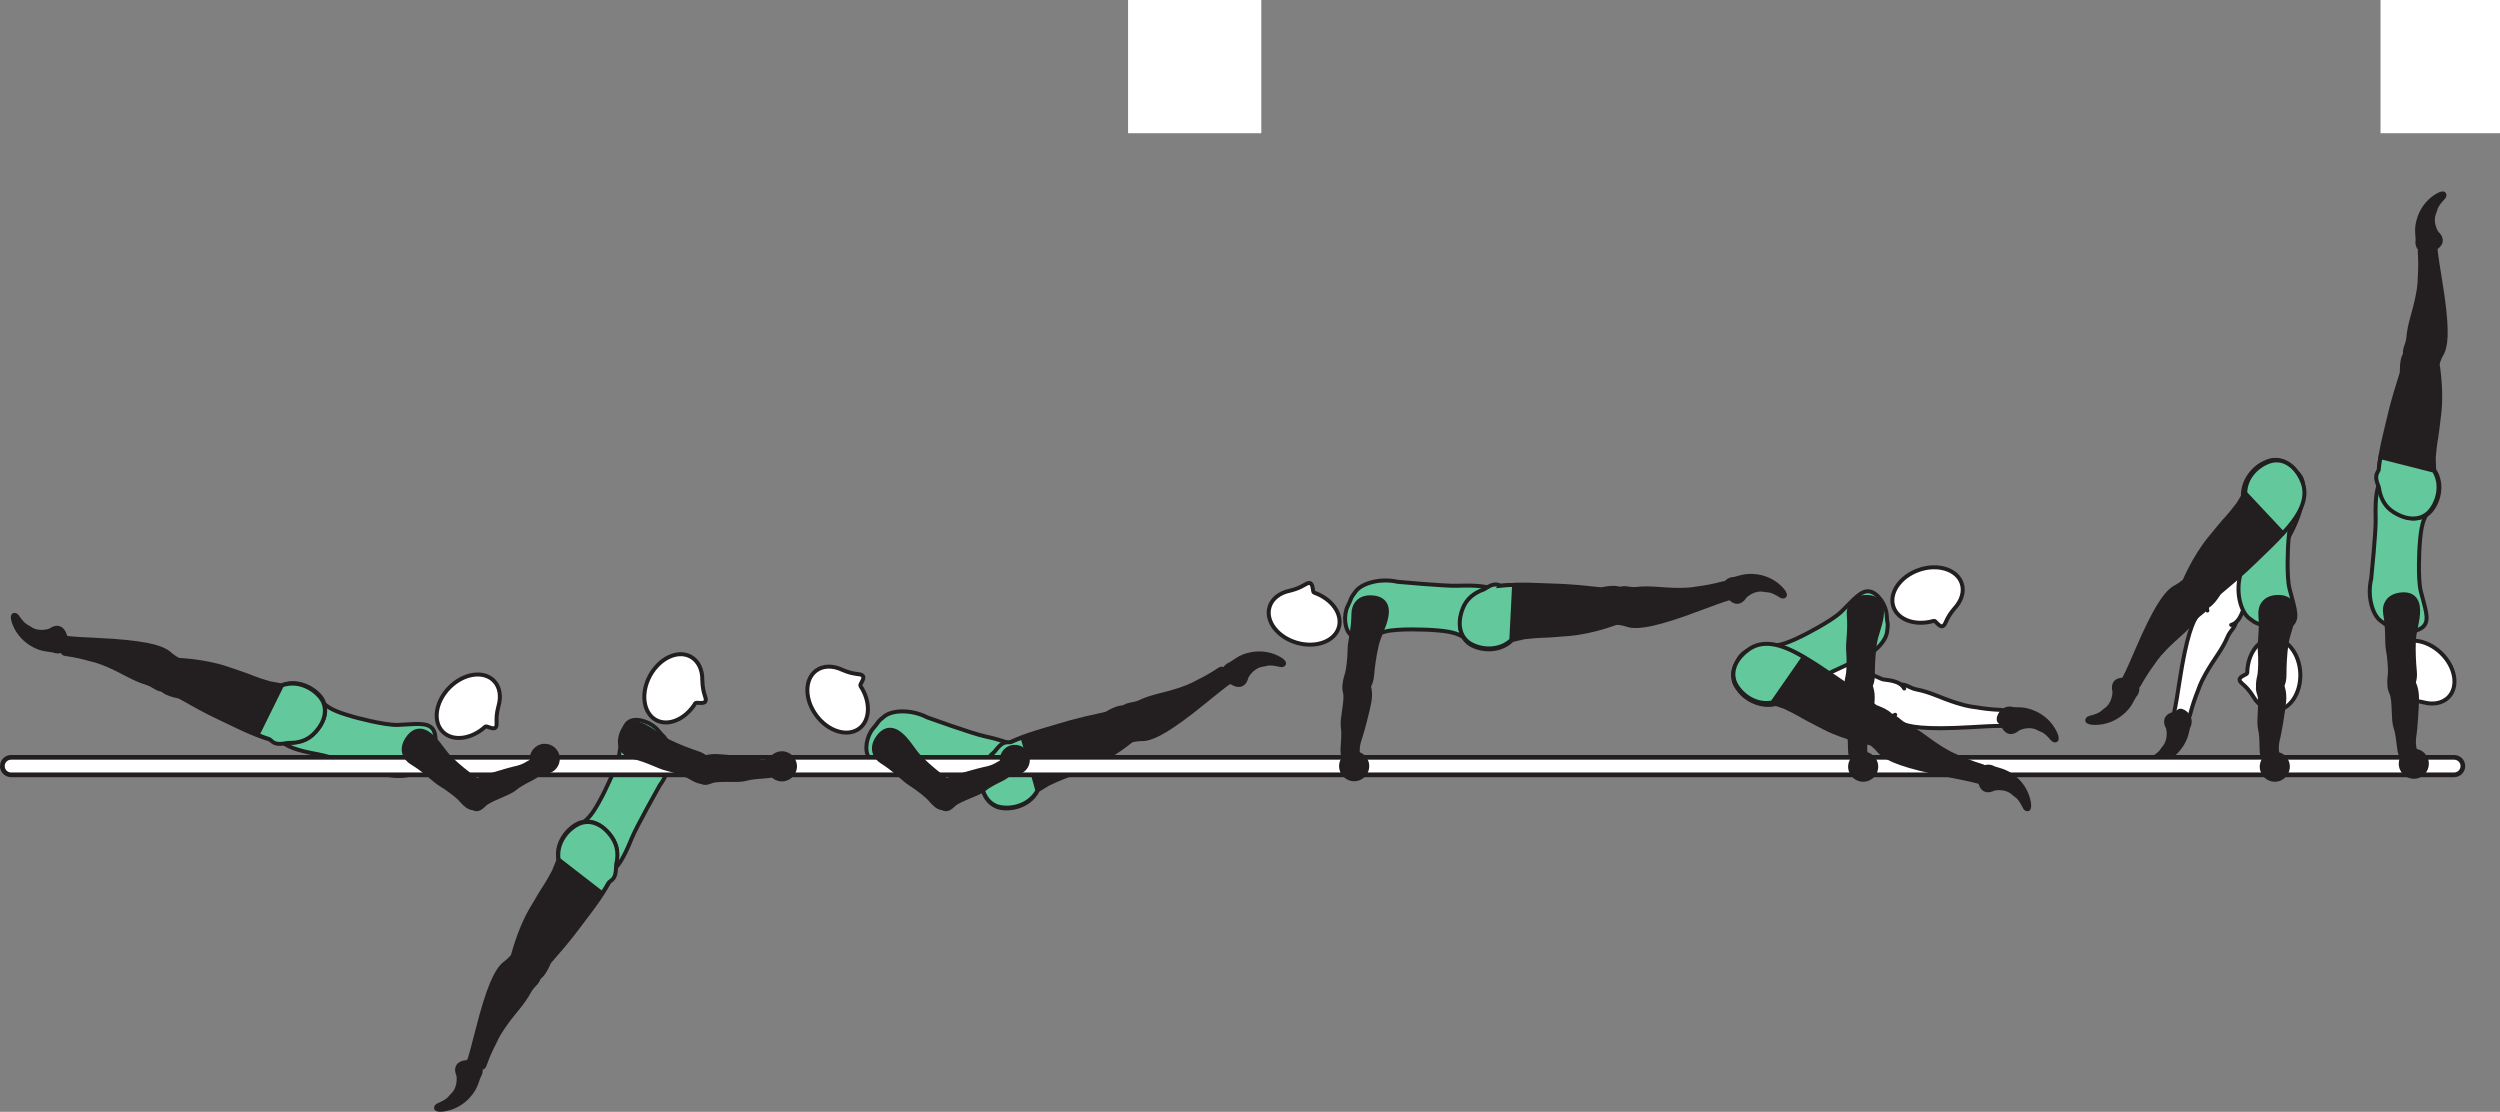 <?xml version="1.0" encoding="UTF-8" standalone="no"?>
<!-- Created with Inkscape (http://www.inkscape.org/) -->

<svg
   version="1.1"
   id="svg1"
   width="354.192"
   height="157.514"
   viewBox="0 0 354.192 157.514"
   sodipodi:docname="cell.svg"
   xmlns:inkscape="http://www.inkscape.org/namespaces/inkscape"
   xmlns:sodipodi="http://sodipodi.sourceforge.net/DTD/sodipodi-0.dtd"
   xmlns="http://www.w3.org/2000/svg"
   xmlns:svg="http://www.w3.org/2000/svg">
  <rect x="0" y="0" width="354.192" height="157.514" fill="#808080" stroke="none"/>
  <sodipodi:namedview
     id="namedview1"
     pagecolor="#ffffff"
     bordercolor="#000000"
     borderopacity="0.25"
     inkscape:showpageshadow="2"
     inkscape:pageopacity="0.0"
     inkscape:pagecheckerboard="0"
     inkscape:deskcolor="#d1d1d1">
    <inkscape:page
       x="0"
       y="0"
       inkscape:label="1"
       id="page1"
       width="354.192"
       height="157.514"
       margin="0"
       bleed="0" />
  </sodipodi:namedview>
  <defs
     id="defs1" />
  <path
     style="fill:#ffffff;fill-opacity:1;fill-rule:nonzero;stroke:none"
     d="m 159.823,18.874 h 18.875 V 0 h -18.875 z"
     id="path86" />
  <path
     style="fill:#ffffff;fill-opacity:1;fill-rule:nonzero;stroke:none"
     d="m 337.265,18.874 h 16.927 V 0 h -16.927 z"
     id="path88" />
  <path
     style="fill:#ffffff;fill-opacity:1;fill-rule:nonzero;stroke:none"
     d="m 315.588,86.084 c -1.948,-1.147 -2.486,-1.11 -3.027,-0.319 -0.364,0.532 -0.875,0.896 -1.109,1.199 -0.782,1.036 -1.672,3.104 -2.672,9.609 -0.214,1.473 -0.558,3.547 -0.76,4.374 -0.312,1.318 2.093,0.964 2.224,0.443 0.421,-1.666 0.854,-2.765 1.082,-3.344 0.163,-0.401 0.344,-1.134 1.167,-2.588 1.24,-2.204 2.313,-3.333 3.131,-5.286 0.38,-0.907 1.24,-1.339 1.156,-2.422 -0.063,-1.084 -1.192,-1.666 -1.192,-1.666"
     id="path89" />
  <path
     style="fill:none;stroke:#231f20;stroke-width:0.566;stroke-linecap:butt;stroke-linejoin:miter;stroke-miterlimit:4;stroke-dasharray:none;stroke-opacity:1"
     d="m 315.588,86.084 c -1.948,-1.147 -2.486,-1.11 -3.027,-0.319 -0.364,0.532 -0.875,0.896 -1.109,1.199 -0.782,1.036 -1.672,3.104 -2.672,9.609 -0.214,1.473 -0.558,3.547 -0.76,4.374 -0.312,1.318 2.093,0.964 2.224,0.443 0.421,-1.666 0.854,-2.765 1.082,-3.344 0.163,-0.401 0.344,-1.134 1.167,-2.588 1.24,-2.204 2.313,-3.333 3.131,-5.286 0.38,-0.907 1.24,-1.339 1.156,-2.422 -0.063,-1.084 -1.192,-1.666 -1.192,-1.666 z"
     id="path90" />
  <path
     style="fill:#231f20;fill-opacity:1;fill-rule:nonzero;stroke:none"
     d="m 307.031,103.125 c -0.652,-1.183 -0.006,-1.943 1.014,-2.11 0.303,-0.052 0.516,-0.417 0.813,-0.437 0.703,-0.057 1.995,1.115 1.287,2.443 -0.047,0.093 -0.199,0.896 -0.407,1.478 -0.406,1.146 -1.765,3.24 -4.411,3.771 -1.25,0.251 -1.167,-0.531 -0.692,-0.787 1.505,-0.812 1.484,-1.176 1.797,-1.541 1.082,-1.203 0.599,-2.817 0.599,-2.817"
     id="path91" />
  <path
     style="fill:none;stroke:#231f20;stroke-width:0.333;stroke-linecap:butt;stroke-linejoin:miter;stroke-miterlimit:4;stroke-dasharray:none;stroke-opacity:1"
     d="m 307.031,103.125 c -0.652,-1.183 -0.006,-1.943 1.014,-2.11 0.303,-0.052 0.516,-0.417 0.813,-0.437 0.703,-0.057 1.995,1.115 1.287,2.443 -0.047,0.093 -0.199,0.896 -0.407,1.478 -0.406,1.146 -1.765,3.24 -4.411,3.771 -1.25,0.251 -1.167,-0.531 -0.692,-0.787 1.505,-0.812 1.484,-1.176 1.797,-1.541 1.082,-1.203 0.599,-2.817 0.599,-2.817 z"
     id="path92" />
  <path
     style="fill:#231f20;fill-opacity:1;fill-rule:nonzero;stroke:none"
     d="m 176.703,95.964 c -0.308,1.317 -1.292,1.448 -2.167,0.885 -0.261,-0.167 -0.657,-0.037 -0.896,-0.219 -0.562,-0.432 -0.734,-2.166 0.681,-2.672 0.1,-0.041 0.751,-0.536 1.298,-0.833 1.062,-0.579 3.474,-1.219 5.797,0.156 1.099,0.656 0.511,1.183 -0.021,1.052 -1.656,-0.407 -1.88,-0.12 -2.359,-0.063 -1.609,0.167 -2.333,1.694 -2.333,1.694"
     id="path93" />
  <path
     style="fill:none;stroke:#231f20;stroke-width:0.333;stroke-linecap:butt;stroke-linejoin:miter;stroke-miterlimit:4;stroke-dasharray:none;stroke-opacity:1"
     d="m 176.703,95.964 c -0.308,1.317 -1.292,1.448 -2.167,0.885 -0.261,-0.167 -0.657,-0.037 -0.896,-0.219 -0.562,-0.432 -0.734,-2.166 0.681,-2.672 0.1,-0.041 0.751,-0.536 1.298,-0.833 1.062,-0.579 3.474,-1.219 5.797,0.156 1.099,0.656 0.511,1.183 -0.021,1.052 -1.656,-0.407 -1.88,-0.12 -2.359,-0.063 -1.609,0.167 -2.333,1.694 -2.333,1.694 z"
     id="path94" />
  <path
     style="fill:#63c99d;fill-opacity:1;fill-rule:nonzero;stroke:none"
     d="m 134.203,109.406 c 2.989,0.963 3.525,1.489 4.224,2.099 4.359,3.786 6.14,1.568 6.509,-1.287 0.443,-3.364 0.663,-4.563 -5.478,-5.916 -1.714,-0.365 -8.083,-2.661 -8.083,-2.661 -2.177,-1.136 -4.891,-1.079 -6.048,-0.178 -1.203,0.948 -0.661,0.656 -1.615,1.735 -0.91,1.031 -1.342,3.176 -0.566,4.145 0.738,0.922 2.38,0.703 4.812,0.688 1.912,-0.005 6.245,1.375 6.245,1.375"
     id="path95" />
  <path
     style="fill:none;stroke:#231f20;stroke-width:0.566;stroke-linecap:butt;stroke-linejoin:miter;stroke-miterlimit:4;stroke-dasharray:none;stroke-opacity:1"
     d="m 134.203,109.406 c 2.989,0.963 3.525,1.489 4.224,2.099 4.359,3.786 6.14,1.568 6.509,-1.287 0.443,-3.364 0.663,-4.563 -5.478,-5.916 -1.714,-0.365 -8.083,-2.661 -8.083,-2.661 -2.177,-1.136 -4.891,-1.079 -6.048,-0.178 -1.203,0.948 -0.661,0.656 -1.615,1.735 -0.91,1.031 -1.342,3.176 -0.566,4.145 0.738,0.922 2.38,0.703 4.812,0.688 1.912,-0.005 6.245,1.375 6.245,1.375 z"
     id="path96" />
  <path
     style="fill:#ffffff;fill-opacity:1;fill-rule:nonzero;stroke:none"
     d="m 121.895,97.166 c -0.125,-0.208 0.683,-1.03 0.339,-1.421 -0.35,-0.396 -1.058,-0.043 -2.875,-0.833 l -0.021,-0.011 c -1.318,-0.62 -2.708,-0.636 -3.714,0.115 -1.666,1.234 -1.65,4.077 0.027,6.343 1.692,2.276 4.405,3.099 6.077,1.864 1.59,-1.182 1.647,-3.843 0.167,-6.057"
     id="path97" />
  <path
     style="fill:none;stroke:#231f20;stroke-width:0.566;stroke-linecap:butt;stroke-linejoin:miter;stroke-miterlimit:4;stroke-dasharray:none;stroke-opacity:1"
     d="m 121.895,97.166 c -0.125,-0.208 0.683,-1.03 0.339,-1.421 -0.35,-0.396 -1.058,-0.043 -2.875,-0.833 l -0.021,-0.011 c -1.318,-0.62 -2.708,-0.636 -3.714,0.115 -1.666,1.234 -1.65,4.077 0.027,6.343 1.692,2.276 4.405,3.099 6.077,1.864 1.59,-1.182 1.647,-3.843 0.167,-6.057 z"
     id="path98" />
  <path
     style="fill:#231f20;fill-opacity:1;fill-rule:nonzero;stroke:none"
     d="m 158.671,102.562 c 0.677,2.161 1.099,2.489 2.032,2.26 0.629,-0.145 1.244,-0.077 1.629,-0.145 1.267,-0.24 3.319,-1.183 8.418,-5.349 1.15,-0.943 2.781,-2.255 3.489,-2.74 1.12,-0.766 -0.912,-2.114 -1.355,-1.812 -1.426,0.953 -2.478,1.484 -3.036,1.76 -0.39,0.182 -1.021,0.609 -2.604,1.141 -2.39,0.801 -3.948,0.921 -5.86,1.823 -0.9,0.417 -1.822,0.166 -2.489,1.021 -0.672,0.853 -0.224,2.041 -0.224,2.041"
     id="path99" />
  <path
     style="fill:none;stroke:#231f20;stroke-width:0.566;stroke-linecap:butt;stroke-linejoin:miter;stroke-miterlimit:4;stroke-dasharray:none;stroke-opacity:1"
     d="m 158.671,102.562 c 0.677,2.161 1.099,2.489 2.032,2.26 0.629,-0.145 1.244,-0.077 1.629,-0.145 1.267,-0.24 3.319,-1.183 8.418,-5.349 1.15,-0.943 2.781,-2.255 3.489,-2.74 1.12,-0.766 -0.912,-2.114 -1.355,-1.812 -1.426,0.953 -2.478,1.484 -3.036,1.76 -0.39,0.182 -1.021,0.609 -2.604,1.141 -2.39,0.801 -3.948,0.921 -5.86,1.823 -0.9,0.417 -1.822,0.166 -2.489,1.021 -0.672,0.853 -0.224,2.041 -0.224,2.041 z"
     id="path100" />
  <path
     style="fill:#231f20;fill-opacity:1;fill-rule:nonzero;stroke:#231f20;stroke-width:0.566;stroke-linecap:round;stroke-linejoin:round;stroke-miterlimit:4;stroke-dasharray:none;stroke-opacity:1"
     d="m 159.927,100.401 c -1.261,-0.656 -2.959,0.672 -3.292,0.74 -4.901,1.061 -5.224,1.265 -8.885,2.333 -5.314,1.547 -8.708,3.416 -8.714,6.765 0,2.276 0.984,3.583 2.203,4.072 1.36,0.538 4.521,0.215 5.812,-2.374 l 1.459,-0.891 c 1.057,-0.484 1.578,-0.729 2.114,-0.927 0.948,-0.333 1.938,-0.76 3.735,-1.526 3.203,-1.364 6.131,-3.838 6.131,-3.838 0.28,-0.13 0.462,-0.344 0.582,-0.589"
     id="path101" />
  <path
     style="fill:#63c99d;fill-opacity:1;fill-rule:nonzero;stroke:#231f20;stroke-width:0.566;stroke-linecap:butt;stroke-linejoin:miter;stroke-miterlimit:4;stroke-dasharray:none;stroke-opacity:1"
     d="m 144.87,104.478 c -0.584,0.204 -1.12,0.423 -1.631,0.652 -0.131,0.02 -0.255,0.036 -0.369,0.031 -0.866,-0.036 -1.282,0.489 -2.032,1.412 -1.104,0.921 -1.75,2.036 -1.802,3.426 -0.084,2.271 0.843,3.62 2.052,4.156 1.334,0.584 4.506,0.38 5.891,-2.15 z"
     id="path102" />
  <path
     style="fill:#231f20;fill-opacity:1;fill-rule:nonzero;stroke:none"
     d="m 64.828,152.369 c -0.536,-1.239 0.172,-1.932 1.209,-2 0.307,-0.02 0.546,-0.359 0.853,-0.359 0.704,0.011 1.876,1.301 1.047,2.557 -0.057,0.083 -0.285,0.875 -0.547,1.438 -0.514,1.098 -2.068,3.052 -4.749,3.328 -1.271,0.13 -1.115,-0.64 -0.615,-0.855 1.578,-0.661 1.583,-1.025 1.938,-1.353 1.193,-1.099 0.864,-2.756 0.864,-2.756"
     id="path103" />
  <path
     style="fill:none;stroke:#231f20;stroke-width:0.333;stroke-linecap:butt;stroke-linejoin:miter;stroke-miterlimit:4;stroke-dasharray:none;stroke-opacity:1"
     d="m 64.828,152.369 c -0.536,-1.239 0.172,-1.932 1.209,-2 0.307,-0.02 0.546,-0.359 0.853,-0.359 0.704,0.011 1.876,1.301 1.047,2.557 -0.057,0.083 -0.285,0.875 -0.547,1.438 -0.514,1.098 -2.068,3.052 -4.749,3.328 -1.271,0.13 -1.115,-0.64 -0.615,-0.855 1.578,-0.661 1.583,-1.025 1.938,-1.353 1.193,-1.099 0.864,-2.756 0.864,-2.756 z"
     id="path104" />
  <path
     style="fill:#63c99d;fill-opacity:1;fill-rule:nonzero;stroke:none"
     d="m 85.337,112.759 c -1.442,2.787 -2.057,3.224 -2.77,3.814 -4.464,3.672 -2.573,5.796 0.182,6.634 3.24,1 4.386,1.418 6.745,-4.421 0.652,-1.625 3.974,-7.521 3.974,-7.521 1.479,-1.958 1.88,-4.646 1.187,-5.927 -0.733,-1.349 -0.541,-0.765 -1.447,-1.885 -0.865,-1.079 -2.906,-1.85 -3.99,-1.255 -1.036,0.577 -1.093,2.239 -1.479,4.629 -0.312,1.891 -2.402,5.932 -2.402,5.932"
     id="path105" />
  <path
     style="fill:none;stroke:#231f20;stroke-width:0.566;stroke-linecap:butt;stroke-linejoin:miter;stroke-miterlimit:4;stroke-dasharray:none;stroke-opacity:1"
     d="m 85.337,112.759 c -1.442,2.787 -2.057,3.224 -2.77,3.814 -4.464,3.672 -2.573,5.796 0.182,6.634 3.24,1 4.386,1.418 6.745,-4.421 0.652,-1.625 3.974,-7.521 3.974,-7.521 1.479,-1.958 1.88,-4.646 1.187,-5.927 -0.733,-1.349 -0.541,-0.765 -1.447,-1.885 -0.865,-1.079 -2.906,-1.85 -3.99,-1.255 -1.036,0.577 -1.093,2.239 -1.479,4.629 -0.312,1.891 -2.402,5.932 -2.402,5.932 z"
     id="path106" />
  <path
     style="fill:#231f20;fill-opacity:1;fill-rule:nonzero;stroke:none"
     d="m 75.375,136.322 c -1.833,-1.333 -2.371,-1.344 -2.98,-0.604 -0.416,0.489 -0.959,0.803 -1.219,1.089 -0.88,0.948 -1.964,2.927 -3.574,9.307 -0.364,1.443 -0.89,3.473 -1.176,4.287 -0.439,1.281 1.995,1.15 2.172,0.645 0.578,-1.615 1.109,-2.672 1.395,-3.224 0.198,-0.38 0.453,-1.099 1.407,-2.463 1.448,-2.073 2.619,-3.1 3.619,-4.964 0.47,-0.869 1.364,-1.218 1.386,-2.302 0.036,-1.088 -1.031,-1.771 -1.031,-1.771"
     id="path107" />
  <path
     style="fill:none;stroke:#231f20;stroke-width:0.566;stroke-linecap:butt;stroke-linejoin:miter;stroke-miterlimit:4;stroke-dasharray:none;stroke-opacity:1"
     d="m 75.375,136.322 c -1.833,-1.333 -2.371,-1.344 -2.98,-0.604 -0.416,0.489 -0.959,0.803 -1.219,1.089 -0.88,0.948 -1.964,2.927 -3.574,9.307 -0.364,1.443 -0.89,3.473 -1.176,4.287 -0.439,1.281 1.995,1.15 2.172,0.645 0.578,-1.615 1.109,-2.672 1.395,-3.224 0.198,-0.38 0.453,-1.099 1.407,-2.463 1.448,-2.073 2.619,-3.1 3.619,-4.964 0.47,-0.869 1.364,-1.218 1.386,-2.302 0.036,-1.088 -1.031,-1.771 -1.031,-1.771 z"
     id="path108" />
  <path
     style="fill:#231f20;fill-opacity:1;fill-rule:nonzero;stroke:#231f20;stroke-width:0.566;stroke-linecap:round;stroke-linejoin:round;stroke-miterlimit:4;stroke-dasharray:none;stroke-opacity:1"
     d="m 75.655,138.807 c 1.401,-0.229 1.975,-2.302 2.199,-2.557 3.302,-3.776 3.442,-4.131 5.749,-7.172 3.344,-4.407 4.953,-7.937 2.959,-10.631 -1.354,-1.822 -2.921,-2.286 -4.197,-1.953 -1.407,0.38 -3.757,2.527 -3.251,5.371 l -0.64,1.588 c -0.558,1.021 -0.833,1.525 -1.147,2.005 -0.557,0.833 -1.098,1.76 -2.088,3.448 -1.755,3 -2.631,6.739 -2.631,6.739 -0.15,0.276 -0.167,0.553 -0.115,0.818"
     id="path109" />
  <path
     style="fill:#63c99d;fill-opacity:1;fill-rule:nonzero;stroke:none"
     d="m 86.703,118.641 c -1.281,-1.871 -2.833,-2.396 -4.12,-2.11 -1.423,0.323 -3.849,2.38 -3.448,5.239 l 6.178,4.787 c 0.347,-0.511 0.645,-1.006 0.91,-1.49 0.099,-0.098 0.193,-0.188 0.287,-0.25 0.724,-0.49 0.739,-1.162 0.792,-2.354 0.333,-1.401 0.192,-2.672 -0.599,-3.822"
     id="path110" />
  <path
     style="fill:none;stroke:#231f20;stroke-width:0.566;stroke-linecap:butt;stroke-linejoin:miter;stroke-miterlimit:4;stroke-dasharray:none;stroke-opacity:1"
     d="m 86.703,118.641 c -1.281,-1.871 -2.833,-2.396 -4.12,-2.11 -1.423,0.323 -3.849,2.38 -3.448,5.239 l 6.178,4.787 c 0.347,-0.511 0.645,-1.006 0.91,-1.49 0.099,-0.098 0.193,-0.188 0.287,-0.25 0.724,-0.49 0.739,-1.162 0.792,-2.354 0.333,-1.401 0.192,-2.672 -0.599,-3.822 z"
     id="path111" />
  <path
     style="fill:#231f20;fill-opacity:1;fill-rule:nonzero;stroke:none"
     d="m 7.1,89.193 c 1.109,-0.776 1.927,-0.215 2.203,0.785 0.083,0.298 0.468,0.47 0.525,0.767 0.126,0.692 -0.9,2.099 -2.291,1.531 -0.1,-0.036 -0.917,-0.104 -1.521,-0.244 -1.183,-0.282 -3.407,-1.412 -4.213,-3.986 -0.38,-1.224 0.407,-1.224 0.719,-0.776 0.959,1.412 1.323,1.344 1.708,1.626 1.313,0.953 2.87,0.297 2.87,0.297"
     id="path112" />
  <path
     style="fill:none;stroke:#231f20;stroke-width:0.333;stroke-linecap:butt;stroke-linejoin:miter;stroke-miterlimit:4;stroke-dasharray:none;stroke-opacity:1"
     d="m 7.1,89.193 c 1.109,-0.776 1.927,-0.215 2.203,0.785 0.083,0.298 0.468,0.47 0.525,0.767 0.126,0.692 -0.9,2.099 -2.291,1.531 -0.1,-0.036 -0.917,-0.104 -1.521,-0.244 -1.183,-0.282 -3.407,-1.412 -4.213,-3.986 -0.38,-1.224 0.407,-1.224 0.719,-0.776 0.959,1.412 1.323,1.344 1.708,1.626 1.313,0.953 2.87,0.297 2.87,0.297 z"
     id="path113" />
  <path
     style="fill:#63c99d;fill-opacity:1;fill-rule:nonzero;stroke:none"
     d="m 50.109,101.567 c -3.015,-0.844 -3.572,-1.354 -4.296,-1.931 -4.505,-3.62 -6.199,-1.334 -6.454,1.53 -0.317,3.38 -0.489,4.589 5.703,5.699 1.724,0.306 8.177,2.358 8.177,2.358 2.219,1.047 4.927,0.886 6.047,-0.057 1.172,-0.995 0.636,-0.688 1.546,-1.801 0.876,-1.058 1.219,-3.22 0.412,-4.163 -0.776,-0.891 -2.412,-0.609 -4.838,-0.5 -1.912,0.084 -6.297,-1.135 -6.297,-1.135"
     id="path114" />
  <path
     style="fill:none;stroke:#231f20;stroke-width:0.566;stroke-linecap:butt;stroke-linejoin:miter;stroke-miterlimit:4;stroke-dasharray:none;stroke-opacity:1"
     d="m 50.109,101.567 c -3.015,-0.844 -3.572,-1.354 -4.296,-1.931 -4.505,-3.62 -6.199,-1.334 -6.454,1.53 -0.317,3.38 -0.489,4.589 5.703,5.699 1.724,0.306 8.177,2.358 8.177,2.358 2.219,1.047 4.927,0.886 6.047,-0.057 1.172,-0.995 0.636,-0.688 1.546,-1.801 0.876,-1.058 1.219,-3.22 0.412,-4.163 -0.776,-0.891 -2.412,-0.609 -4.838,-0.5 -1.912,0.084 -6.297,-1.135 -6.297,-1.135 z"
     id="path115" />
  <path
     style="fill:#231f20;fill-opacity:1;fill-rule:nonzero;stroke:none"
     d="m 24.933,96.322 c 0.943,-2.062 0.848,-2.588 0,-3.041 -0.568,-0.307 -0.98,-0.771 -1.313,-0.973 -1.104,-0.672 -3.26,-1.339 -9.833,-1.647 -1.49,-0.063 -3.583,-0.177 -4.438,-0.292 -1.344,-0.171 -0.729,2.183 -0.197,2.261 1.697,0.239 2.837,0.547 3.438,0.719 0.41,0.12 1.167,0.224 2.703,0.885 2.312,1.006 3.552,1.948 5.579,2.558 0.948,0.286 1.468,1.093 2.531,0.901 1.073,-0.188 1.532,-1.371 1.532,-1.371"
     id="path116" />
  <path
     style="fill:none;stroke:#231f20;stroke-width:0.566;stroke-linecap:butt;stroke-linejoin:miter;stroke-miterlimit:4;stroke-dasharray:none;stroke-opacity:1"
     d="m 24.933,96.322 c 0.943,-2.062 0.848,-2.588 0,-3.041 -0.568,-0.307 -0.98,-0.771 -1.313,-0.973 -1.104,-0.672 -3.26,-1.339 -9.833,-1.647 -1.49,-0.063 -3.583,-0.177 -4.438,-0.292 -1.344,-0.171 -0.729,2.183 -0.197,2.261 1.697,0.239 2.837,0.547 3.438,0.719 0.41,0.12 1.167,0.224 2.703,0.885 2.312,1.006 3.552,1.948 5.579,2.558 0.948,0.286 1.468,1.093 2.531,0.901 1.073,-0.188 1.532,-1.371 1.532,-1.371 z"
     id="path117" />
  <path
     style="fill:#231f20;fill-opacity:1;fill-rule:nonzero;stroke:#231f20;stroke-width:0.566;stroke-linecap:round;stroke-linejoin:round;stroke-miterlimit:4;stroke-dasharray:none;stroke-opacity:1"
     d="m 22.552,97.093 c 0.505,1.333 2.652,1.475 2.948,1.647 4.36,2.483 4.735,2.546 8.172,4.202 4.99,2.396 8.771,3.265 11.006,0.776 1.521,-1.692 1.661,-3.323 1.079,-4.505 -0.652,-1.301 -3.219,-3.172 -5.912,-2.115 l -1.683,-0.306 c -1.109,-0.344 -1.661,-0.511 -2.186,-0.724 -0.932,-0.38 -1.954,-0.724 -3.803,-1.355 -3.292,-1.12 -7.129,-1.235 -7.129,-1.235 -0.297,-0.093 -0.574,-0.052 -0.824,0.048"
     id="path118" />
  <path
     style="fill:#63c99d;fill-opacity:1;fill-rule:nonzero;stroke:none"
     d="m 45.766,99.437 c -0.605,-1.328 -3.1,-3.301 -5.824,-2.333 l -3.457,7.005 c 0.572,0.24 1.119,0.432 1.651,0.604 0.115,0.073 0.219,0.146 0.297,0.224 0.619,0.609 1.28,0.489 2.457,0.308 1.438,0.046 2.656,-0.35 3.631,-1.35 1.579,-1.63 1.781,-3.254 1.245,-4.458"
     id="path119" />
  <path
     style="fill:none;stroke:#231f20;stroke-width:0.566;stroke-linecap:butt;stroke-linejoin:miter;stroke-miterlimit:4;stroke-dasharray:none;stroke-opacity:1"
     d="m 45.766,99.437 c -0.605,-1.328 -3.1,-3.301 -5.824,-2.333 l -3.457,7.005 c 0.572,0.24 1.119,0.432 1.651,0.604 0.115,0.073 0.219,0.146 0.297,0.224 0.619,0.609 1.28,0.489 2.457,0.308 1.438,0.046 2.656,-0.35 3.631,-1.35 1.579,-1.63 1.781,-3.254 1.245,-4.458 z"
     id="path120" />
  <path
     style="fill:#ffffff;fill-opacity:1;fill-rule:nonzero;stroke:none"
     d="m 68.761,102.942 c 0.192,-0.156 1.129,0.516 1.463,0.12 0.339,-0.407 -0.12,-1.052 0.385,-2.969 l 0.005,-0.02 c 0.418,-1.396 0.213,-2.776 -0.672,-3.651 -1.479,-1.464 -4.287,-1.016 -6.271,0.984 -1.989,2.02 -2.39,4.828 -0.916,6.292 1.405,1.391 4.046,1.047 6.005,-0.756"
     id="path121" />
  <path
     style="fill:none;stroke:#231f20;stroke-width:0.566;stroke-linecap:butt;stroke-linejoin:miter;stroke-miterlimit:4;stroke-dasharray:none;stroke-opacity:1"
     d="m 68.761,102.942 c 0.192,-0.156 1.129,0.516 1.463,0.12 0.339,-0.407 -0.12,-1.052 0.385,-2.969 l 0.005,-0.02 c 0.418,-1.396 0.213,-2.776 -0.672,-3.651 -1.479,-1.464 -4.287,-1.016 -6.271,0.984 -1.989,2.02 -2.39,4.828 -0.916,6.292 1.405,1.391 4.046,1.047 6.005,-0.756 z"
     id="path122" />
  <path
     style="fill:#ffffff;fill-opacity:1;fill-rule:nonzero;stroke:none"
     d="m 267.504,98.573 c -0.724,2.14 -0.572,2.661 0.319,3.02 0.593,0.245 1.056,0.666 1.405,0.833 1.172,0.548 3.385,0.985 9.953,0.6 1.49,-0.1 3.584,-0.199 4.438,-0.177 1.354,0.03 0.5,-2.246 -0.036,-2.266 -1.714,-0.062 -2.88,-0.25 -3.495,-0.36 -0.423,-0.067 -1.183,-0.098 -2.776,-0.598 -2.412,-0.745 -3.74,-1.563 -5.823,-1.953 -0.969,-0.183 -1.573,-0.932 -2.61,-0.62 -1.047,0.292 -1.375,1.521 -1.375,1.521"
     id="path123" />
  <path
     style="fill:none;stroke:#231f20;stroke-width:0.566;stroke-linecap:butt;stroke-linejoin:miter;stroke-miterlimit:4;stroke-dasharray:none;stroke-opacity:1"
     d="m 267.504,98.573 c -0.724,2.14 -0.572,2.661 0.319,3.02 0.593,0.245 1.056,0.666 1.405,0.833 1.172,0.548 3.385,0.985 9.953,0.6 1.49,-0.1 3.584,-0.199 4.438,-0.177 1.354,0.03 0.5,-2.246 -0.036,-2.266 -1.714,-0.062 -2.88,-0.25 -3.495,-0.36 -0.423,-0.067 -1.183,-0.098 -2.776,-0.598 -2.412,-0.745 -3.74,-1.563 -5.823,-1.953 -0.969,-0.183 -1.573,-0.932 -2.61,-0.62 -1.047,0.292 -1.375,1.521 -1.375,1.521 z"
     id="path124" />
  <path
     style="fill:#ffffff;fill-opacity:1;fill-rule:nonzero;stroke:#231f20;stroke-width:0.566;stroke-linecap:round;stroke-linejoin:round;stroke-miterlimit:4;stroke-dasharray:none;stroke-opacity:1"
     d="m 269.785,97.546 c -0.64,-1.265 -2.792,-1.181 -3.104,-1.322 -4.593,-2.006 -4.973,-2.036 -8.573,-3.318 -5.208,-1.854 -9.057,-2.328 -11.02,0.386 -1.333,1.838 -1.303,3.478 -0.599,4.588 0.791,1.229 3.536,2.822 6.094,1.485 l 1.713,0.124 c 1.14,0.229 1.703,0.339 2.255,0.495 0.964,0.281 2.016,0.515 3.922,0.947 3.391,0.767 7.219,0.475 7.219,0.475 0.301,0.063 0.577,0 0.812,-0.136"
     id="path125" />
  <path
     style="fill:#231f20;fill-opacity:1;fill-rule:nonzero;stroke:none"
     d="m 285.957,103.359 c -1.025,0.886 -1.901,0.422 -2.281,-0.548 -0.109,-0.285 -0.511,-0.416 -0.593,-0.702 -0.204,-0.678 0.672,-2.183 2.12,-1.771 0.098,0.031 0.916,0.005 1.53,0.088 1.203,0.161 3.536,1.052 4.61,3.521 0.505,1.178 -0.276,1.26 -0.626,0.85 -1.109,-1.308 -1.457,-1.21 -1.88,-1.438 -1.405,-0.813 -2.88,0 -2.88,0"
     id="path126" />
  <path
     style="fill:none;stroke:#231f20;stroke-width:0.333;stroke-linecap:butt;stroke-linejoin:miter;stroke-miterlimit:4;stroke-dasharray:none;stroke-opacity:1"
     d="m 285.957,103.359 c -1.025,0.886 -1.901,0.422 -2.281,-0.548 -0.109,-0.285 -0.511,-0.416 -0.593,-0.702 -0.204,-0.678 0.672,-2.183 2.12,-1.771 0.098,0.031 0.916,0.005 1.53,0.088 1.203,0.161 3.536,1.052 4.61,3.521 0.505,1.178 -0.276,1.26 -0.626,0.85 -1.109,-1.308 -1.457,-1.21 -1.88,-1.438 -1.405,-0.813 -2.88,0 -2.88,0 z"
     id="path127" />
  <path
     style="fill:#63c99d;fill-opacity:1;fill-rule:nonzero;stroke:none"
     d="m 255.457,90.032 c -2.802,1.394 -3.562,1.39 -4.484,1.442 -5.765,0.343 -5.494,3.171 -3.761,5.474 2.032,2.713 2.715,3.729 8.053,0.401 1.484,-0.932 7.646,-3.74 7.646,-3.74 2.349,-0.708 4.254,-2.645 4.448,-4.088 0.202,-1.527 0.01,-0.937 -0.058,-2.38 -0.062,-1.376 -1.256,-3.204 -2.484,-3.36 -1.177,-0.145 -2.204,1.167 -3.928,2.869 -1.364,1.339 -5.432,3.382 -5.432,3.382"
     id="path128" />
  <path
     style="fill:none;stroke:#231f20;stroke-width:0.566;stroke-linecap:butt;stroke-linejoin:miter;stroke-miterlimit:4;stroke-dasharray:none;stroke-opacity:1"
     d="m 255.457,90.032 c -2.802,1.394 -3.562,1.39 -4.484,1.442 -5.765,0.343 -5.494,3.171 -3.761,5.474 2.032,2.713 2.715,3.729 8.053,0.401 1.484,-0.932 7.646,-3.74 7.646,-3.74 2.349,-0.708 4.254,-2.645 4.448,-4.088 0.202,-1.527 0.01,-0.937 -0.058,-2.38 -0.062,-1.376 -1.256,-3.204 -2.484,-3.36 -1.177,-0.145 -2.204,1.167 -3.928,2.869 -1.364,1.339 -5.432,3.382 -5.432,3.382 z"
     id="path129" />
  <path
     style="fill:#ffffff;fill-opacity:1;fill-rule:nonzero;stroke:none"
     d="m 0.333,108.535 c 0,0.688 0.557,1.24 1.24,1.24 H 347.686 c 0.688,0 1.246,-0.552 1.246,-1.24 0,-0.686 -0.558,-1.238 -1.246,-1.238 H 1.573 c -0.683,0 -1.24,0.552 -1.24,1.238"
     id="path130" />
  <path
     style="fill:none;stroke:#231f20;stroke-width:0.666;stroke-linecap:butt;stroke-linejoin:miter;stroke-miterlimit:4;stroke-dasharray:none;stroke-opacity:1"
     d="m 0.333,108.535 c 0,0.688 0.557,1.24 1.24,1.24 H 347.686 c 0.688,0 1.246,-0.552 1.246,-1.24 0,-0.686 -0.558,-1.238 -1.246,-1.238 H 1.573 c -0.683,0 -1.24,0.552 -1.24,1.238 z"
     id="path131" />
  <path
     style="fill:#ffffff;fill-opacity:1;fill-rule:nonzero;stroke:none"
     d="m 98.515,99.63 c 0.14,-0.198 1.224,0.192 1.438,-0.286 0.213,-0.479 -0.407,-0.975 -0.449,-2.959 v -0.02 c 0.021,-1.459 -0.551,-2.724 -1.65,-3.329 -1.823,-1 -4.401,0.204 -5.755,2.672 -1.36,2.485 -0.974,5.297 0.837,6.297 1.746,0.958 4.188,-0.104 5.579,-2.375"
     id="path132" />
  <path
     style="fill:none;stroke:#231f20;stroke-width:0.566;stroke-linecap:butt;stroke-linejoin:miter;stroke-miterlimit:4;stroke-dasharray:none;stroke-opacity:1"
     d="m 98.515,99.63 c 0.14,-0.198 1.224,0.192 1.438,-0.286 0.213,-0.479 -0.407,-0.975 -0.449,-2.959 v -0.02 c 0.021,-1.459 -0.551,-2.724 -1.65,-3.329 -1.823,-1 -4.401,0.204 -5.755,2.672 -1.36,2.485 -0.974,5.297 0.837,6.297 1.746,0.958 4.188,-0.104 5.579,-2.375 z"
     id="path133" />
  <path
     style="fill:#231f20;fill-opacity:1;fill-rule:nonzero;stroke:none"
     d="m 109.603,109.759 c -0.525,0.366 -2.462,0.158 -4.004,0.61 -1.043,0.308 -3.767,-0.062 -4.776,0.318 -0.933,0.348 -1.391,0.422 -1.969,-0.568 -0.35,-0.588 -0.631,-1.948 -0.203,-2.224 0.995,-0.65 1.927,-0.817 2.995,-0.776 1.218,0.042 4.5,0.454 5.103,0.583 1.485,0.333 2.146,0.011 2.547,0.063 0.76,0.094 0.907,0.412 0.954,0.906 0.088,0.959 -0.647,1.088 -0.647,1.088"
     id="path134" />
  <path
     style="fill:none;stroke:#231f20;stroke-width:0.566;stroke-linecap:butt;stroke-linejoin:miter;stroke-miterlimit:4;stroke-dasharray:none;stroke-opacity:1"
     d="m 109.603,109.759 c -0.525,0.366 -2.462,0.158 -4.004,0.61 -1.043,0.308 -3.767,-0.062 -4.776,0.318 -0.933,0.348 -1.391,0.422 -1.969,-0.568 -0.35,-0.588 -0.631,-1.948 -0.203,-2.224 0.995,-0.65 1.927,-0.817 2.995,-0.776 1.218,0.042 4.5,0.454 5.103,0.583 1.485,0.333 2.146,0.011 2.547,0.063 0.76,0.094 0.907,0.412 0.954,0.906 0.088,0.959 -0.647,1.088 -0.647,1.088 z"
     id="path135" />
  <path
     style="fill:#231f20;fill-opacity:1;fill-rule:nonzero;stroke:none"
     d="m 100.26,110.275 c -0.557,1.172 -2.209,-0.025 -2.682,-0.27 -0.484,-0.255 -1.937,-0.803 -3.125,-1.088 -1.198,-0.287 -2.563,-1.152 -4.818,-1.699 -1.193,-0.281 -2.167,-1.317 -1.677,-3.02 0.484,-1.688 1.614,-2.053 3.005,-1.491 1.385,0.563 2.448,1.683 3.803,2.35 1.358,0.666 2.801,1.218 3.957,1.598 1.313,0.434 1.808,1.131 1.844,1.604 0.099,1.199 -0.307,2.016 -0.307,2.016"
     id="path136" />
  <path
     style="fill:none;stroke:#231f20;stroke-width:0.566;stroke-linecap:butt;stroke-linejoin:miter;stroke-miterlimit:4;stroke-dasharray:none;stroke-opacity:1"
     d="m 100.26,110.275 c -0.557,1.172 -2.209,-0.025 -2.682,-0.27 -0.484,-0.255 -1.937,-0.803 -3.125,-1.088 -1.198,-0.287 -2.563,-1.152 -4.818,-1.699 -1.193,-0.281 -2.167,-1.317 -1.677,-3.02 0.484,-1.688 1.614,-2.053 3.005,-1.491 1.385,0.563 2.448,1.683 3.803,2.35 1.358,0.666 2.801,1.218 3.957,1.598 1.313,0.434 1.808,1.131 1.844,1.604 0.099,1.199 -0.307,2.016 -0.307,2.016 z"
     id="path137" />
  <path
     style="fill:#231f20;fill-opacity:1;fill-rule:nonzero;stroke:none"
     d="m 76.302,109.603 c -0.339,0.547 -2.199,1.136 -3.427,2.172 -0.829,0.694 -3.469,1.448 -4.245,2.208 -0.714,0.694 -1.104,0.943 -2.031,0.271 -0.557,-0.4 -1.36,-1.531 -1.079,-1.957 0.65,-0.995 1.438,-1.522 2.427,-1.912 1.136,-0.454 4.308,-1.396 4.907,-1.516 1.494,-0.291 1.973,-0.848 2.364,-0.968 0.729,-0.214 0.995,0.01 1.235,0.448 0.463,0.838 -0.151,1.254 -0.151,1.254"
     id="path138" />
  <path
     style="fill:none;stroke:#231f20;stroke-width:0.566;stroke-linecap:butt;stroke-linejoin:miter;stroke-miterlimit:4;stroke-dasharray:none;stroke-opacity:1"
     d="m 76.302,109.603 c -0.339,0.547 -2.199,1.136 -3.427,2.172 -0.829,0.694 -3.469,1.448 -4.245,2.208 -0.714,0.694 -1.104,0.943 -2.031,0.271 -0.557,-0.4 -1.36,-1.531 -1.079,-1.957 0.65,-0.995 1.438,-1.522 2.427,-1.912 1.136,-0.454 4.308,-1.396 4.907,-1.516 1.494,-0.291 1.973,-0.848 2.364,-0.968 0.729,-0.214 0.995,0.01 1.235,0.448 0.463,0.838 -0.151,1.254 -0.151,1.254 z"
     id="path139" />
  <path
     style="fill:#231f20;fill-opacity:1;fill-rule:nonzero;stroke:none"
     d="m 67.589,114.193 c -0.885,0.952 -2.095,-0.688 -2.475,-1.068 -0.385,-0.386 -1.604,-1.35 -2.656,-1.98 -1.052,-0.635 -2.093,-1.87 -4.079,-3.067 -1.052,-0.631 -1.671,-1.912 -0.687,-3.391 0.974,-1.464 2.156,-1.469 3.312,-0.51 1.152,0.953 1.828,2.338 2.918,3.385 1.093,1.041 2.307,2.005 3.296,2.713 1.12,0.814 1.381,1.626 1.267,2.09 -0.261,1.17 -0.896,1.828 -0.896,1.828"
     id="path140" />
  <path
     style="fill:none;stroke:#231f20;stroke-width:0.566;stroke-linecap:butt;stroke-linejoin:miter;stroke-miterlimit:4;stroke-dasharray:none;stroke-opacity:1"
     d="m 67.589,114.193 c -0.885,0.952 -2.095,-0.688 -2.475,-1.068 -0.385,-0.386 -1.604,-1.35 -2.656,-1.98 -1.052,-0.635 -2.093,-1.87 -4.079,-3.067 -1.052,-0.631 -1.671,-1.912 -0.687,-3.391 0.974,-1.464 2.156,-1.469 3.312,-0.51 1.152,0.953 1.828,2.338 2.918,3.385 1.093,1.041 2.307,2.005 3.296,2.713 1.12,0.814 1.381,1.626 1.267,2.09 -0.261,1.17 -0.896,1.828 -0.896,1.828 z"
     id="path141" />
  <path
     style="fill:#231f20;fill-opacity:1;fill-rule:nonzero;stroke:none"
     d="m 142.864,109.734 c -0.344,0.541 -2.213,1.104 -3.458,2.12 -0.844,0.681 -3.495,1.4 -4.276,2.145 -0.724,0.683 -1.12,0.927 -2.042,0.24 -0.546,-0.412 -1.333,-1.552 -1.046,-1.974 0.666,-0.984 1.462,-1.5 2.462,-1.88 1.136,-0.432 4.323,-1.323 4.928,-1.438 1.495,-0.265 1.984,-0.817 2.375,-0.932 0.735,-0.204 0.995,0.026 1.229,0.468 0.454,0.844 -0.172,1.251 -0.172,1.251"
     id="path142" />
  <path
     style="fill:none;stroke:#231f20;stroke-width:0.566;stroke-linecap:butt;stroke-linejoin:miter;stroke-miterlimit:4;stroke-dasharray:none;stroke-opacity:1"
     d="m 142.864,109.734 c -0.344,0.541 -2.213,1.104 -3.458,2.12 -0.844,0.681 -3.495,1.4 -4.276,2.145 -0.724,0.683 -1.12,0.927 -2.042,0.24 -0.546,-0.412 -1.333,-1.552 -1.046,-1.974 0.666,-0.984 1.462,-1.5 2.462,-1.88 1.136,-0.432 4.323,-1.323 4.928,-1.438 1.495,-0.265 1.984,-0.817 2.375,-0.932 0.735,-0.204 0.995,0.026 1.229,0.468 0.454,0.844 -0.172,1.251 -0.172,1.251 z"
     id="path143" />
  <path
     style="fill:#231f20;fill-opacity:1;fill-rule:nonzero;stroke:none"
     d="m 134.083,114.193 c -0.901,0.937 -2.084,-0.719 -2.459,-1.104 -0.38,-0.396 -1.582,-1.376 -2.625,-2.022 -1.041,-0.65 -2.063,-1.901 -4.036,-3.136 -1.036,-0.645 -1.636,-1.932 -0.631,-3.396 0.995,-1.446 2.178,-1.432 3.319,-0.457 1.135,0.968 1.791,2.369 2.869,3.427 1.079,1.057 2.271,2.041 3.25,2.765 1.109,0.828 1.354,1.647 1.234,2.104 -0.276,1.167 -0.921,1.819 -0.921,1.819"
     id="path144" />
  <path
     style="fill:none;stroke:#231f20;stroke-width:0.566;stroke-linecap:butt;stroke-linejoin:miter;stroke-miterlimit:4;stroke-dasharray:none;stroke-opacity:1"
     d="m 134.083,114.193 c -0.901,0.937 -2.084,-0.719 -2.459,-1.104 -0.38,-0.396 -1.582,-1.376 -2.625,-2.022 -1.041,-0.65 -2.063,-1.901 -4.036,-3.136 -1.036,-0.645 -1.636,-1.932 -0.631,-3.396 0.995,-1.446 2.178,-1.432 3.319,-0.457 1.135,0.968 1.791,2.369 2.869,3.427 1.079,1.057 2.271,2.041 3.25,2.765 1.109,0.828 1.354,1.647 1.234,2.104 -0.276,1.167 -0.921,1.819 -0.921,1.819 z"
     id="path145" />
  <path
     style="fill:#231f20;fill-opacity:1;fill-rule:nonzero;stroke:none"
     d="m 265.848,102.573 c -1.235,1.901 -1.213,2.437 -0.443,3.01 0.511,0.386 0.85,0.911 1.151,1.156 0.995,0.828 3.027,1.807 9.485,3.083 1.458,0.281 3.515,0.709 4.338,0.948 1.308,0.371 1.048,-2.052 0.532,-2.203 -1.642,-0.494 -2.73,-0.964 -3.292,-1.224 -0.391,-0.177 -1.12,-0.396 -2.531,-1.276 -2.152,-1.338 -3.24,-2.453 -5.156,-3.36 -0.887,-0.416 -1.281,-1.296 -2.365,-1.254 -1.088,0.021 -1.719,1.12 -1.719,1.12"
     id="path146" />
  <path
     style="fill:none;stroke:#231f20;stroke-width:0.566;stroke-linecap:butt;stroke-linejoin:miter;stroke-miterlimit:4;stroke-dasharray:none;stroke-opacity:1"
     d="m 265.848,102.573 c -1.235,1.901 -1.213,2.437 -0.443,3.01 0.511,0.386 0.85,0.911 1.151,1.156 0.995,0.828 3.027,1.807 9.485,3.083 1.458,0.281 3.515,0.709 4.338,0.948 1.308,0.371 1.048,-2.052 0.532,-2.203 -1.642,-0.494 -2.73,-0.964 -3.292,-1.224 -0.391,-0.177 -1.12,-0.396 -2.531,-1.276 -2.152,-1.338 -3.24,-2.453 -5.156,-3.36 -0.887,-0.416 -1.281,-1.296 -2.365,-1.254 -1.088,0.021 -1.719,1.12 -1.719,1.12 z"
     id="path147" />
  <path
     style="fill:#231f20;fill-opacity:1;fill-rule:nonzero;stroke:#231f20;stroke-width:0.566;stroke-linecap:round;stroke-linejoin:round;stroke-miterlimit:4;stroke-dasharray:none;stroke-opacity:1"
     d="m 268.321,102.166 c -0.306,-1.391 -2.405,-1.855 -2.67,-2.068 -3.948,-3.093 -4.308,-3.218 -7.464,-5.364 -4.579,-3.104 -8.188,-4.532 -10.771,-2.396 -1.751,1.448 -2.136,3.042 -1.729,4.298 0.453,1.385 2.718,3.614 5.525,2.962 l 1.625,0.552 c 1.047,0.511 1.568,0.756 2.063,1.043 0.855,0.514 1.817,1.005 3.552,1.9 3.089,1.594 6.875,2.276 6.875,2.276 0.272,0.136 0.557,0.141 0.818,0.073"
     id="path148" />
  <path
     style="fill:#63c99d;fill-opacity:1;fill-rule:nonzero;stroke:none"
     d="m 247.583,92.13 c -1.803,1.38 -2.246,2.959 -1.891,4.224 0.401,1.402 2.577,3.719 5.411,3.167 l 4.458,-6.417 c -3.218,-1.948 -5.88,-2.583 -7.978,-0.974"
     id="path149" />
  <path
     style="fill:none;stroke:#231f20;stroke-width:0.566;stroke-linecap:butt;stroke-linejoin:miter;stroke-miterlimit:4;stroke-dasharray:none;stroke-opacity:1"
     d="m 247.583,92.13 c -1.803,1.38 -2.246,2.959 -1.891,4.224 0.401,1.402 2.577,3.719 5.411,3.167 l 4.458,-6.417 c -3.218,-1.948 -5.88,-2.583 -7.978,-0.974 z"
     id="path150" />
  <path
     style="fill:#231f20;fill-opacity:1;fill-rule:nonzero;stroke:none"
     d="m 282.509,111.854 c -1.213,0.599 -1.942,-0.079 -2.068,-1.104 -0.036,-0.308 -0.39,-0.532 -0.4,-0.833 -0.026,-0.704 1.198,-1.943 2.495,-1.183 0.093,0.052 0.891,0.24 1.463,0.473 1.13,0.454 3.157,1.902 3.578,4.563 0.198,1.265 -0.584,1.151 -0.817,0.661 -0.745,-1.536 -1.109,-1.53 -1.459,-1.858 -1.156,-1.142 -2.792,-0.719 -2.792,-0.719"
     id="path151" />
  <path
     style="fill:none;stroke:#231f20;stroke-width:0.333;stroke-linecap:butt;stroke-linejoin:miter;stroke-miterlimit:4;stroke-dasharray:none;stroke-opacity:1"
     d="m 282.509,111.854 c -1.213,0.599 -1.942,-0.079 -2.068,-1.104 -0.036,-0.308 -0.39,-0.532 -0.4,-0.833 -0.026,-0.704 1.198,-1.943 2.495,-1.183 0.093,0.052 0.891,0.24 1.463,0.473 1.13,0.454 3.157,1.902 3.578,4.563 0.198,1.265 -0.584,1.151 -0.817,0.661 -0.745,-1.536 -1.109,-1.53 -1.459,-1.858 -1.156,-1.142 -2.792,-0.719 -2.792,-0.719 z"
     id="path152" />
  <path
     style="fill:#ffffff;fill-opacity:1;fill-rule:nonzero;stroke:#231f20;stroke-width:0.566;stroke-linecap:round;stroke-linejoin:round;stroke-miterlimit:4;stroke-dasharray:none;stroke-opacity:1"
     d="m 316.108,88.536 c 1.37,-0.364 1.74,-2.484 1.942,-2.76 2.928,-4.074 3.032,-4.438 5.043,-7.687 2.905,-4.704 4.176,-8.365 1.937,-10.86 -1.526,-1.688 -3.13,-2 -4.365,-1.541 -1.369,0.51 -3.505,2.864 -2.729,5.645 l -0.479,1.645 c -0.464,1.074 -0.688,1.6 -0.959,2.106 -0.473,0.88 -0.921,1.858 -1.749,3.634 -1.459,3.151 -1.975,6.959 -1.975,6.959 -0.129,0.281 -0.124,0.568 -0.041,0.823"
     id="path153" />
  <path
     style="fill:#63c99d;fill-opacity:1;fill-rule:nonzero;stroke:none"
     d="m 324.186,77.032 c 0.203,-3.126 0.588,-3.778 1.011,-4.6 2.604,-5.162 0.025,-6.343 -2.839,-6.006 -3.37,0.386 -4.584,0.464 -4.401,6.751 0.057,1.755 -0.615,8.495 -0.615,8.495 -0.573,2.38 0.142,5.005 1.292,5.901 1.214,0.943 0.802,0.484 2.083,1.145 1.224,0.642 3.401,0.532 4.157,-0.458 0.719,-0.938 0.099,-2.484 -0.5,-4.834 -0.474,-1.853 -0.188,-6.394 -0.188,-6.394"
     id="path154" />
  <path
     style="fill:none;stroke:#231f20;stroke-width:0.566;stroke-linecap:butt;stroke-linejoin:miter;stroke-miterlimit:4;stroke-dasharray:none;stroke-opacity:1"
     d="m 324.186,77.032 c 0.203,-3.126 0.588,-3.778 1.011,-4.6 2.604,-5.162 0.025,-6.343 -2.839,-6.006 -3.37,0.386 -4.584,0.464 -4.401,6.751 0.057,1.755 -0.615,8.495 -0.615,8.495 -0.573,2.38 0.142,5.005 1.292,5.901 1.214,0.943 0.802,0.484 2.083,1.145 1.224,0.642 3.401,0.532 4.157,-0.458 0.719,-0.938 0.099,-2.484 -0.5,-4.834 -0.474,-1.853 -0.188,-6.394 -0.188,-6.394 z"
     id="path155" />
  <path
     style="fill:#231f20;fill-opacity:1;fill-rule:nonzero;stroke:none"
     d="m 312.014,83.63 c -1.593,-1.604 -2.125,-1.698 -2.849,-1.068 -0.484,0.427 -1.067,0.646 -1.369,0.886 -1.021,0.797 -2.407,2.578 -5.005,8.63 -0.579,1.37 -1.427,3.287 -1.834,4.042 -0.636,1.197 1.787,1.453 2.042,0.978 0.828,-1.5 1.516,-2.462 1.885,-2.957 0.256,-0.349 0.625,-1.016 1.781,-2.215 1.761,-1.822 3.073,-2.645 4.365,-4.333 0.594,-0.776 1.536,-0.984 1.724,-2.052 0.208,-1.067 -0.74,-1.911 -0.74,-1.911"
     id="path156" />
  <path
     style="fill:none;stroke:#231f20;stroke-width:0.566;stroke-linecap:butt;stroke-linejoin:miter;stroke-miterlimit:4;stroke-dasharray:none;stroke-opacity:1"
     d="m 312.014,83.63 c -1.593,-1.604 -2.125,-1.698 -2.849,-1.068 -0.484,0.427 -1.067,0.646 -1.369,0.886 -1.021,0.797 -2.407,2.578 -5.005,8.63 -0.579,1.37 -1.427,3.287 -1.834,4.042 -0.636,1.197 1.787,1.453 2.042,0.978 0.828,-1.5 1.516,-2.462 1.885,-2.957 0.256,-0.349 0.625,-1.016 1.781,-2.215 1.761,-1.822 3.073,-2.645 4.365,-4.333 0.594,-0.776 1.536,-0.984 1.724,-2.052 0.208,-1.067 -0.74,-1.911 -0.74,-1.911 z"
     id="path157" />
  <path
     style="fill:#231f20;fill-opacity:1;fill-rule:nonzero;stroke:#231f20;stroke-width:0.566;stroke-linecap:round;stroke-linejoin:round;stroke-miterlimit:4;stroke-dasharray:none;stroke-opacity:1"
     d="m 311.894,86.13 c 1.423,-0.005 2.318,-1.964 2.584,-2.177 3.854,-3.208 4.052,-3.531 6.807,-6.172 4,-3.823 6.151,-7.052 4.604,-10.031 -1.052,-2.016 -2.531,-2.718 -3.839,-2.589 -1.452,0.151 -4.104,1.896 -4.057,4.787 l -0.88,1.464 c -0.719,0.921 -1.068,1.38 -1.453,1.801 -0.682,0.729 -1.364,1.568 -2.604,3.079 -2.203,2.686 -3.667,6.244 -3.667,6.244 -0.187,0.234 -0.249,0.516 -0.239,0.781"
     id="path158" />
  <path
     style="fill:#63c99d;fill-opacity:1;fill-rule:nonzero;stroke:none"
     d="m 326.061,67.958 c -0.973,-2.046 -2.421,-2.813 -3.74,-2.729 -1.452,0.093 -4.176,1.735 -4.228,4.625 l 5.339,5.698 c 2.582,-2.735 3.754,-5.203 2.629,-7.594"
     id="path159" />
  <path
     style="fill:none;stroke:#231f20;stroke-width:0.566;stroke-linecap:butt;stroke-linejoin:miter;stroke-miterlimit:4;stroke-dasharray:none;stroke-opacity:1"
     d="m 326.061,67.958 c -0.973,-2.046 -2.421,-2.813 -3.74,-2.729 -1.452,0.093 -4.176,1.735 -4.228,4.625 l 5.339,5.698 c 2.582,-2.735 3.754,-5.203 2.629,-7.594 z"
     id="path160" />
  <path
     style="fill:#231f20;fill-opacity:1;fill-rule:nonzero;stroke:none"
     d="m 299.452,97.974 c -0.333,-1.308 0.48,-1.881 1.516,-1.786 0.307,0.03 0.599,-0.271 0.896,-0.219 0.692,0.12 1.645,1.583 0.629,2.687 -0.072,0.078 -0.421,0.822 -0.765,1.333 -0.683,1.005 -2.525,2.688 -5.219,2.537 -1.27,-0.068 -0.994,-0.808 -0.473,-0.939 1.661,-0.4 1.729,-0.76 2.129,-1.036 1.355,-0.89 1.287,-2.577 1.287,-2.577"
     id="path161" />
  <path
     style="fill:none;stroke:#231f20;stroke-width:0.333;stroke-linecap:butt;stroke-linejoin:miter;stroke-miterlimit:4;stroke-dasharray:none;stroke-opacity:1"
     d="m 299.452,97.974 c -0.333,-1.308 0.48,-1.881 1.516,-1.786 0.307,0.03 0.599,-0.271 0.896,-0.219 0.692,0.12 1.645,1.583 0.629,2.687 -0.072,0.078 -0.421,0.822 -0.765,1.333 -0.683,1.005 -2.525,2.688 -5.219,2.537 -1.27,-0.068 -0.994,-0.808 -0.473,-0.939 1.661,-0.4 1.729,-0.76 2.129,-1.036 1.355,-0.89 1.287,-2.577 1.287,-2.577 z"
     id="path162" />
  <path
     style="fill:#63c99d;fill-opacity:1;fill-rule:nonzero;stroke:none"
     d="m 342.796,77.38 c 0.213,-3.126 0.598,-3.776 1.021,-4.599 2.615,-5.151 0.036,-6.344 -2.829,-6.011 -3.37,0.386 -4.583,0.459 -4.411,6.746 0.057,1.754 -0.636,8.489 -0.636,8.489 -0.572,2.385 0.136,5.011 1.287,5.907 1.213,0.942 0.802,0.484 2.078,1.15 1.224,0.64 3.406,0.536 4.162,-0.448 0.718,-0.942 0.098,-2.489 -0.495,-4.838 -0.469,-1.855 -0.177,-6.396 -0.177,-6.396"
     id="path163" />
  <path
     style="fill:none;stroke:#231f20;stroke-width:0.566;stroke-linecap:butt;stroke-linejoin:miter;stroke-miterlimit:4;stroke-dasharray:none;stroke-opacity:1"
     d="m 342.796,77.38 c 0.213,-3.126 0.598,-3.776 1.021,-4.599 2.615,-5.151 0.036,-6.344 -2.829,-6.011 -3.37,0.386 -4.583,0.459 -4.411,6.746 0.057,1.754 -0.636,8.489 -0.636,8.489 -0.572,2.385 0.136,5.011 1.287,5.907 1.213,0.942 0.802,0.484 2.078,1.15 1.224,0.64 3.406,0.536 4.162,-0.448 0.718,-0.942 0.098,-2.489 -0.495,-4.838 -0.469,-1.855 -0.177,-6.396 -0.177,-6.396 z"
     id="path164" />
  <path
     style="fill:#ffffff;fill-opacity:1;fill-rule:nonzero;stroke:none"
     d="m 340.378,97.693 c 0.163,0.187 -0.5,1.135 -0.088,1.463 0.407,0.328 1.042,-0.146 2.975,0.328 l 0.02,0.005 c 1.401,0.391 2.771,0.167 3.636,-0.739 1.437,-1.505 0.937,-4.302 -1.104,-6.25 -2.048,-1.954 -4.865,-2.307 -6.297,-0.807 -1.375,1.437 -0.975,4.072 0.858,6"
     id="path165" />
  <path
     style="fill:none;stroke:#231f20;stroke-width:0.566;stroke-linecap:butt;stroke-linejoin:miter;stroke-miterlimit:4;stroke-dasharray:none;stroke-opacity:1"
     d="m 340.378,97.693 c 0.163,0.187 -0.5,1.135 -0.088,1.463 0.407,0.328 1.042,-0.146 2.975,0.328 l 0.02,0.005 c 1.401,0.391 2.771,0.167 3.636,-0.739 1.437,-1.505 0.937,-4.302 -1.104,-6.25 -2.048,-1.954 -4.865,-2.307 -6.297,-0.807 -1.375,1.437 -0.975,4.072 0.858,6 z"
     id="path166" />
  <path
     style="fill:#231f20;fill-opacity:1;fill-rule:nonzero;stroke:none"
     d="m 340.17,106.978 c -0.385,-0.509 -0.276,-2.452 -0.796,-3.973 -0.354,-1.027 -0.114,-3.76 -0.548,-4.755 -0.39,-0.912 -0.489,-1.37 0.48,-1.996 0.568,-0.374 1.916,-0.722 2.214,-0.306 0.692,0.969 0.901,1.89 0.912,2.958 0.014,1.219 -0.24,4.516 -0.339,5.12 -0.267,1.5 0.088,2.151 0.057,2.552 -0.057,0.76 -0.365,0.927 -0.86,0.995 -0.953,0.129 -1.12,-0.595 -1.12,-0.595"
     id="path167" />
  <path
     style="fill:none;stroke:#231f20;stroke-width:0.566;stroke-linecap:butt;stroke-linejoin:miter;stroke-miterlimit:4;stroke-dasharray:none;stroke-opacity:1"
     d="m 340.17,106.978 c -0.385,-0.509 -0.276,-2.452 -0.796,-3.973 -0.354,-1.027 -0.114,-3.76 -0.548,-4.755 -0.39,-0.912 -0.489,-1.37 0.48,-1.996 0.568,-0.374 1.916,-0.722 2.214,-0.306 0.692,0.969 0.901,1.89 0.912,2.958 0.014,1.219 -0.24,4.516 -0.339,5.12 -0.267,1.5 0.088,2.151 0.057,2.552 -0.057,0.76 -0.365,0.927 -0.86,0.995 -0.953,0.129 -1.12,-0.595 -1.12,-0.595 z"
     id="path168" />
  <path
     style="fill:#231f20;fill-opacity:1;fill-rule:nonzero;stroke:none"
     d="m 339.432,97.948 c -1.298,-0.031 -0.866,-2.027 -0.834,-2.563 0.031,-0.547 -0.053,-2.099 -0.277,-3.296 -0.219,-1.215 0.021,-2.808 -0.389,-5.095 -0.224,-1.208 0.328,-2.516 2.088,-2.754 1.74,-0.24 2.525,0.65 2.573,2.145 0.047,1.495 -0.548,2.923 -0.609,4.427 -0.058,1.51 0.02,3.057 0.14,4.266 0.136,1.375 -0.307,2.11 -0.73,2.334 -1.046,0.577 -1.962,0.536 -1.962,0.536"
     id="path169" />
  <path
     style="fill:none;stroke:#231f20;stroke-width:0.566;stroke-linecap:butt;stroke-linejoin:miter;stroke-miterlimit:4;stroke-dasharray:none;stroke-opacity:1"
     d="m 339.432,97.948 c -1.298,-0.031 -0.866,-2.027 -0.834,-2.563 0.031,-0.547 -0.053,-2.099 -0.277,-3.296 -0.219,-1.215 0.021,-2.808 -0.389,-5.095 -0.224,-1.208 0.328,-2.516 2.088,-2.754 1.74,-0.24 2.525,0.65 2.573,2.145 0.047,1.495 -0.548,2.923 -0.609,4.427 -0.058,1.51 0.02,3.057 0.14,4.266 0.136,1.375 -0.307,2.11 -0.73,2.334 -1.046,0.577 -1.962,0.536 -1.962,0.536 z"
     id="path170" />
  <path
     style="fill:#231f20;fill-opacity:1;fill-rule:nonzero;stroke:none"
     d="m 342.504,51.802 c 2.208,0.49 2.708,0.282 2.969,-0.641 0.181,-0.615 0.557,-1.115 0.683,-1.479 0.426,-1.229 0.629,-3.469 -0.448,-9.964 -0.246,-1.468 -0.574,-3.541 -0.642,-4.396 -0.109,-1.348 -2.281,-0.26 -2.244,0.276 0.114,1.71 0.056,2.891 0.01,3.516 -0.026,0.422 0.026,1.183 -0.307,2.818 -0.489,2.48 -1.156,3.89 -1.328,6 -0.084,0.98 -0.765,1.661 -0.349,2.661 0.406,1.011 1.656,1.209 1.656,1.209"
     id="path171" />
  <path
     style="fill:none;stroke:#231f20;stroke-width:0.566;stroke-linecap:butt;stroke-linejoin:miter;stroke-miterlimit:4;stroke-dasharray:none;stroke-opacity:1"
     d="m 342.504,51.802 c 2.208,0.49 2.708,0.282 2.969,-0.641 0.181,-0.615 0.557,-1.115 0.683,-1.479 0.426,-1.229 0.629,-3.469 -0.448,-9.964 -0.246,-1.468 -0.574,-3.541 -0.642,-4.396 -0.109,-1.348 -2.281,-0.26 -2.244,0.276 0.114,1.71 0.056,2.891 0.01,3.516 -0.026,0.422 0.026,1.183 -0.307,2.818 -0.489,2.48 -1.156,3.89 -1.328,6 -0.084,0.98 -0.765,1.661 -0.349,2.661 0.406,1.011 1.656,1.209 1.656,1.209 z"
     id="path172" />
  <path
     style="fill:#231f20;fill-opacity:1;fill-rule:nonzero;stroke:#231f20;stroke-width:0.566;stroke-linecap:round;stroke-linejoin:round;stroke-miterlimit:4;stroke-dasharray:none;stroke-opacity:1"
     d="m 341.249,49.636 c -1.193,0.77 -0.885,2.905 -0.989,3.229 -1.516,4.78 -1.5,5.161 -2.402,8.869 -1.297,5.375 -1.365,9.255 1.536,10.927 1.98,1.131 3.599,0.927 4.631,0.109 1.14,-0.91 2.437,-3.812 0.833,-6.224 l -0.052,-1.708 c 0.11,-1.161 0.156,-1.729 0.255,-2.297 0.177,-0.984 0.297,-2.057 0.532,-3.995 0.405,-3.453 -0.287,-7.229 -0.287,-7.229 0.026,-0.307 -0.062,-0.572 -0.218,-0.796"
     id="path173" />
  <path
     style="fill:#63c99d;fill-opacity:1;fill-rule:nonzero;stroke:none"
     d="m 344.832,66.682 -7.578,-1.917 c -0.12,0.647 -0.198,1.245 -0.25,1.828 -0.031,0.073 -0.068,0.147 -0.104,0.209 -0.438,0.682 -0.24,1.282 0.13,2.25 0.219,1.541 0.859,2.745 2.115,3.526 1.927,1.198 3.557,1.063 4.62,0.287 1.171,-0.871 2.577,-3.72 1.067,-6.183"
     id="path174" />
  <path
     style="fill:none;stroke:#231f20;stroke-width:0.566;stroke-linecap:butt;stroke-linejoin:miter;stroke-miterlimit:4;stroke-dasharray:none;stroke-opacity:1"
     d="m 344.832,66.682 -7.578,-1.917 c -0.12,0.647 -0.198,1.245 -0.25,1.828 -0.031,0.073 -0.068,0.147 -0.104,0.209 -0.438,0.682 -0.24,1.282 0.13,2.25 0.219,1.541 0.859,2.745 2.115,3.526 1.927,1.198 3.557,1.063 4.62,0.287 1.171,-0.871 2.577,-3.72 1.067,-6.183 z"
     id="path175" />
  <path
     style="fill:#231f20;fill-opacity:1;fill-rule:nonzero;stroke:none"
     d="m 345.337,32.948 c 0.984,0.926 0.609,1.844 -0.307,2.317 -0.276,0.147 -0.36,0.557 -0.641,0.672 -0.651,0.276 -2.239,-0.443 -1.984,-1.921 0.021,-0.104 -0.088,-0.918 -0.073,-1.542 0.032,-1.209 0.677,-3.62 3.021,-4.942 1.109,-0.636 1.276,0.14 0.907,0.53 -1.183,1.24 -1.043,1.579 -1.235,2.022 -0.656,1.484 0.312,2.864 0.312,2.864"
     id="path176" />
  <path
     style="fill:none;stroke:#231f20;stroke-width:0.333;stroke-linecap:butt;stroke-linejoin:miter;stroke-miterlimit:4;stroke-dasharray:none;stroke-opacity:1"
     d="m 345.337,32.948 c 0.984,0.926 0.609,1.844 -0.307,2.317 -0.276,0.147 -0.36,0.557 -0.641,0.672 -0.651,0.276 -2.239,-0.443 -1.984,-1.921 0.021,-0.104 -0.088,-0.918 -0.073,-1.542 0.032,-1.209 0.677,-3.62 3.021,-4.942 1.109,-0.636 1.276,0.14 0.907,0.53 -1.183,1.24 -1.043,1.579 -1.235,2.022 -0.656,1.484 0.312,2.864 0.312,2.864 z"
     id="path177" />
  <path
     style="fill:#231f20;fill-opacity:1;fill-rule:nonzero;stroke:none"
     d="m 344.077,107.811 c 0.213,1.163 -0.547,2.272 -1.708,2.491 -1.157,0.213 -2.271,-0.552 -2.485,-1.709 -0.219,-1.156 0.548,-2.271 1.709,-2.484 1.156,-0.219 2.271,0.546 2.484,1.702"
     id="path178" />
  <path
     style="fill:#231f20;fill-opacity:1;fill-rule:nonzero;stroke:none"
     d="m 143.176,105.609 c 1.131,-0.334 2.314,0.312 2.647,1.442 0.333,1.131 -0.313,2.318 -1.444,2.651 -1.129,0.329 -2.317,-0.317 -2.651,-1.448 -0.333,-1.129 0.318,-2.317 1.448,-2.645"
     id="path179" />
  <path
     style="fill:#63c99d;fill-opacity:1;fill-rule:nonzero;stroke:none"
     d="m 202.671,89.24 c 3.13,0.182 3.781,0.562 4.609,0.973 5.172,2.573 6.344,-0.015 5.98,-2.875 -0.412,-3.364 -0.495,-4.582 -6.781,-4.349 -1.756,0.063 -8.495,-0.563 -8.495,-0.563 -2.391,-0.552 -5.011,0.183 -5.896,1.339 -0.932,1.224 -0.475,0.808 -1.136,2.089 -0.625,1.224 -0.5,3.406 0.489,4.151 0.948,0.719 2.491,0.084 4.834,-0.531 1.849,-0.49 6.396,-0.234 6.396,-0.234"
     id="path180" />
  <path
     style="fill:none;stroke:#231f20;stroke-width:0.566;stroke-linecap:butt;stroke-linejoin:miter;stroke-miterlimit:4;stroke-dasharray:none;stroke-opacity:1"
     d="m 202.671,89.24 c 3.13,0.182 3.781,0.562 4.609,0.973 5.172,2.573 6.344,-0.015 5.98,-2.875 -0.412,-3.364 -0.495,-4.582 -6.781,-4.349 -1.756,0.063 -8.495,-0.563 -8.495,-0.563 -2.391,-0.552 -5.011,0.183 -5.896,1.339 -0.932,1.224 -0.475,0.808 -1.136,2.089 -0.625,1.224 -0.5,3.406 0.489,4.151 0.948,0.719 2.491,0.084 4.834,-0.531 1.849,-0.49 6.396,-0.234 6.396,-0.234 z"
     id="path181" />
  <path
     style="fill:#ffffff;fill-opacity:1;fill-rule:nonzero;stroke:none"
     d="m 186.16,83.953 c -0.224,-0.093 -0.077,-1.24 -0.588,-1.344 -0.521,-0.109 -0.864,0.604 -2.797,1.073 l -0.026,0.006 c -1.422,0.29 -2.541,1.12 -2.89,2.322 -0.584,1.995 1.14,4.255 3.849,5.047 2.713,0.797 5.385,-0.183 5.968,-2.172 0.563,-1.907 -1,-4.063 -3.516,-4.932"
     id="path182" />
  <path
     style="fill:none;stroke:#231f20;stroke-width:0.566;stroke-linecap:butt;stroke-linejoin:miter;stroke-miterlimit:4;stroke-dasharray:none;stroke-opacity:1"
     d="m 186.16,83.953 c -0.224,-0.093 -0.077,-1.24 -0.588,-1.344 -0.521,-0.109 -0.864,0.604 -2.797,1.073 l -0.026,0.006 c -1.422,0.29 -2.541,1.12 -2.89,2.322 -0.584,1.995 1.14,4.255 3.849,5.047 2.713,0.797 5.385,-0.183 5.968,-2.172 0.563,-1.907 -1,-4.063 -3.516,-4.932 z"
     id="path183" />
  <path
     style="fill:#231f20;fill-opacity:1;fill-rule:nonzero;stroke:none"
     d="m 190.301,107.01 c -0.292,-0.573 0.178,-2.464 -0.057,-4.052 -0.167,-1.079 0.573,-3.718 0.328,-4.776 -0.213,-0.969 -0.229,-1.432 0.833,-1.874 0.636,-0.262 2.016,-0.36 2.235,0.104 0.505,1.077 0.547,2.025 0.359,3.077 -0.208,1.198 -1.063,4.396 -1.271,4.969 -0.531,1.427 -0.301,2.129 -0.407,2.52 -0.197,0.74 -0.53,0.844 -1.03,0.824 -0.964,-0.047 -0.99,-0.792 -0.99,-0.792"
     id="path184" />
  <path
     style="fill:none;stroke:#231f20;stroke-width:0.566;stroke-linecap:butt;stroke-linejoin:miter;stroke-miterlimit:4;stroke-dasharray:none;stroke-opacity:1"
     d="m 190.301,107.01 c -0.292,-0.573 0.178,-2.464 -0.057,-4.052 -0.167,-1.079 0.573,-3.718 0.328,-4.776 -0.213,-0.969 -0.229,-1.432 0.833,-1.874 0.636,-0.262 2.016,-0.36 2.235,0.104 0.505,1.077 0.547,2.025 0.359,3.077 -0.208,1.198 -1.063,4.396 -1.271,4.969 -0.531,1.427 -0.301,2.129 -0.407,2.52 -0.197,0.74 -0.53,0.844 -1.03,0.824 -0.964,-0.047 -0.99,-0.792 -0.99,-0.792 z"
     id="path185" />
  <path
     style="fill:#231f20;fill-opacity:1;fill-rule:nonzero;stroke:none"
     d="m 191.223,98 c -1.271,-0.276 -0.479,-2.156 -0.354,-2.678 0.135,-0.525 0.334,-2.068 0.339,-3.29 0.004,-1.23 0.531,-2.756 0.541,-5.084 0.006,-1.219 0.787,-2.407 2.558,-2.318 1.754,0.078 2.369,1.099 2.14,2.578 -0.23,1.48 -1.072,2.77 -1.406,4.24 -0.338,1.473 -0.542,3.01 -0.646,4.218 -0.12,1.38 -0.687,2.022 -1.14,2.162 -1.136,0.374 -2.032,0.172 -2.032,0.172"
     id="path186" />
  <path
     style="fill:none;stroke:#231f20;stroke-width:0.566;stroke-linecap:butt;stroke-linejoin:miter;stroke-miterlimit:4;stroke-dasharray:none;stroke-opacity:1"
     d="m 191.223,98 c -1.271,-0.276 -0.479,-2.156 -0.354,-2.678 0.135,-0.525 0.334,-2.068 0.339,-3.29 0.004,-1.23 0.531,-2.756 0.541,-5.084 0.006,-1.219 0.787,-2.407 2.558,-2.318 1.754,0.078 2.369,1.099 2.14,2.578 -0.23,1.48 -1.072,2.77 -1.406,4.24 -0.338,1.473 -0.542,3.01 -0.646,4.218 -0.12,1.38 -0.687,2.022 -1.14,2.162 -1.136,0.374 -2.032,0.172 -2.032,0.172 z"
     id="path187" />
  <path
     style="fill:#231f20;fill-opacity:1;fill-rule:nonzero;stroke:none"
     d="m 228.255,85.484 c -0.047,2.266 0.249,2.709 1.202,2.792 0.642,0.052 1.203,0.322 1.588,0.374 1.287,0.178 3.527,-0.066 9.688,-2.39 1.391,-0.526 3.355,-1.255 4.188,-1.484 1.296,-0.375 -0.198,-2.292 -0.713,-2.151 -1.657,0.448 -2.829,0.62 -3.443,0.697 -0.428,0.058 -1.162,0.256 -2.829,0.251 -2.525,0 -4.041,-0.375 -6.145,-0.131 -0.974,0.115 -1.776,-0.421 -2.678,0.178 -0.91,0.598 -0.858,1.864 -0.858,1.864"
     id="path188" />
  <path
     style="fill:none;stroke:#231f20;stroke-width:0.566;stroke-linecap:butt;stroke-linejoin:miter;stroke-miterlimit:4;stroke-dasharray:none;stroke-opacity:1"
     d="m 228.255,85.484 c -0.047,2.266 0.249,2.709 1.202,2.792 0.642,0.052 1.203,0.322 1.588,0.374 1.287,0.178 3.527,-0.066 9.688,-2.39 1.391,-0.526 3.355,-1.255 4.188,-1.484 1.296,-0.375 -0.198,-2.292 -0.713,-2.151 -1.657,0.448 -2.829,0.62 -3.443,0.697 -0.428,0.058 -1.162,0.256 -2.829,0.251 -2.525,0 -4.041,-0.375 -6.145,-0.131 -0.974,0.115 -1.776,-0.421 -2.678,0.178 -0.91,0.598 -0.858,1.864 -0.858,1.864 z"
     id="path189" />
  <path
     style="fill:#231f20;fill-opacity:1;fill-rule:nonzero;stroke:#231f20;stroke-width:0.566;stroke-linecap:round;stroke-linejoin:round;stroke-miterlimit:4;stroke-dasharray:none;stroke-opacity:1"
     d="m 230.129,83.828 c -0.984,-1.016 -3.021,-0.296 -3.354,-0.344 -4.984,-0.547 -5.354,-0.458 -9.172,-0.615 -5.526,-0.224 -9.343,0.469 -10.411,3.647 -0.724,2.156 -0.208,3.708 0.796,4.557 1.115,0.943 4.215,1.645 6.261,-0.396 l 1.672,-0.385 c 1.156,-0.12 1.724,-0.188 2.302,-0.203 1,-0.016 2.068,-0.105 4.026,-0.261 3.459,-0.276 7.031,-1.692 7.031,-1.692 0.308,-0.032 0.547,-0.172 0.735,-0.371"
     id="path190" />
  <path
     style="fill:#63c99d;fill-opacity:1;fill-rule:nonzero;stroke:none"
     d="m 212.665,82.978 c -0.077,-0.014 -0.156,-0.036 -0.224,-0.061 -0.749,-0.292 -1.296,0.015 -2.176,0.572 -1.464,0.516 -2.521,1.38 -3.042,2.761 -0.802,2.119 -0.348,3.692 0.625,4.583 1.079,0.984 4.151,1.803 6.271,-0.161 l 0.396,-7.803 c -0.656,0.005 -1.266,0.048 -1.85,0.109"
     id="path191" />
  <path
     style="fill:none;stroke:#231f20;stroke-width:0.566;stroke-linecap:butt;stroke-linejoin:miter;stroke-miterlimit:4;stroke-dasharray:none;stroke-opacity:1"
     d="m 212.665,82.978 c -0.077,-0.014 -0.156,-0.036 -0.224,-0.061 -0.749,-0.292 -1.296,0.015 -2.176,0.572 -1.464,0.516 -2.521,1.38 -3.042,2.761 -0.802,2.119 -0.348,3.692 0.625,4.583 1.079,0.984 4.151,1.803 6.271,-0.161 l 0.396,-7.803 c -0.656,0.005 -1.266,0.048 -1.85,0.109 z"
     id="path192" />
  <path
     style="fill:#231f20;fill-opacity:1;fill-rule:nonzero;stroke:none"
     d="m 247.296,84.573 c -0.713,1.145 -1.688,0.959 -2.333,0.151 -0.198,-0.24 -0.615,-0.246 -0.782,-0.495 -0.396,-0.584 -0.005,-2.287 1.495,-2.323 0.109,0 0.88,-0.265 1.495,-0.37 1.193,-0.208 3.688,-0.047 5.442,1.99 0.839,0.968 0.115,1.286 -0.344,1 -1.446,-0.922 -1.754,-0.718 -2.224,-0.818 -1.582,-0.354 -2.749,0.865 -2.749,0.865"
     id="path193" />
  <path
     style="fill:none;stroke:#231f20;stroke-width:0.333;stroke-linecap:butt;stroke-linejoin:miter;stroke-miterlimit:4;stroke-dasharray:none;stroke-opacity:1"
     d="m 247.296,84.573 c -0.713,1.145 -1.688,0.959 -2.333,0.151 -0.198,-0.24 -0.615,-0.246 -0.782,-0.495 -0.396,-0.584 -0.005,-2.287 1.495,-2.323 0.109,0 0.88,-0.265 1.495,-0.37 1.193,-0.208 3.688,-0.047 5.442,1.99 0.839,0.968 0.115,1.286 -0.344,1 -1.446,-0.922 -1.754,-0.718 -2.224,-0.818 -1.582,-0.354 -2.749,0.865 -2.749,0.865 z"
     id="path194" />
  <path
     style="fill:#231f20;fill-opacity:1;fill-rule:nonzero;stroke:none"
     d="m 193.988,108.546 c 0,1.177 -0.957,2.136 -2.135,2.136 -1.177,0 -2.136,-0.959 -2.136,-2.136 0,-1.177 0.959,-2.135 2.136,-2.135 1.178,0 2.135,0.958 2.135,2.135"
     id="path195" />
  <path
     style="fill:#ffffff;fill-opacity:1;fill-rule:nonzero;stroke:none"
     d="m 273.988,87.958 c 0.245,-0.057 0.787,0.963 1.261,0.75 0.484,-0.214 0.35,-0.995 1.651,-2.5 l 0.016,-0.015 c 0.984,-1.068 1.416,-2.396 1,-3.579 -0.683,-1.958 -3.407,-2.792 -6.063,-1.864 -2.672,0.938 -4.27,3.286 -3.593,5.239 0.656,1.88 3.176,2.724 5.728,1.969"
     id="path196" />
  <path
     style="fill:none;stroke:#231f20;stroke-width:0.566;stroke-linecap:butt;stroke-linejoin:miter;stroke-miterlimit:4;stroke-dasharray:none;stroke-opacity:1"
     d="m 273.988,87.958 c 0.245,-0.057 0.787,0.963 1.261,0.75 0.484,-0.214 0.35,-0.995 1.651,-2.5 l 0.016,-0.015 c 0.984,-1.068 1.416,-2.396 1,-3.579 -0.683,-1.958 -3.407,-2.792 -6.063,-1.864 -2.672,0.938 -4.27,3.286 -3.593,5.239 0.656,1.88 3.176,2.724 5.728,1.969 z"
     id="path197" />
  <path
     style="fill:#231f20;fill-opacity:1;fill-rule:nonzero;stroke:none"
     d="m 262.285,107.234 c -0.338,-0.547 -0.041,-2.475 -0.421,-4.032 -0.261,-1.057 0.235,-3.754 -0.099,-4.785 -0.302,-0.948 -0.36,-1.407 0.662,-1.943 0.604,-0.318 1.973,-0.537 2.228,-0.094 0.605,1.026 0.724,1.964 0.641,3.026 -0.104,1.213 -0.667,4.473 -0.823,5.068 -0.401,1.468 -0.114,2.145 -0.182,2.547 -0.126,0.749 -0.448,0.885 -0.948,0.905 -0.964,0.043 -1.058,-0.692 -1.058,-0.692"
     id="path198" />
  <path
     style="fill:none;stroke:#231f20;stroke-width:0.566;stroke-linecap:butt;stroke-linejoin:miter;stroke-miterlimit:4;stroke-dasharray:none;stroke-opacity:1"
     d="m 262.285,107.234 c -0.338,-0.547 -0.041,-2.475 -0.421,-4.032 -0.261,-1.057 0.235,-3.754 -0.099,-4.785 -0.302,-0.948 -0.36,-1.407 0.662,-1.943 0.604,-0.318 1.973,-0.537 2.228,-0.094 0.605,1.026 0.724,1.964 0.641,3.026 -0.104,1.213 -0.667,4.473 -0.823,5.068 -0.401,1.468 -0.114,2.145 -0.182,2.547 -0.126,0.749 -0.448,0.885 -0.948,0.905 -0.964,0.043 -1.058,-0.692 -1.058,-0.692 z"
     id="path199" />
  <path
     style="fill:#231f20;fill-opacity:1;fill-rule:nonzero;stroke:none"
     d="m 262.395,98.172 c -1.292,-0.156 -0.672,-2.099 -0.588,-2.631 0.082,-0.541 0.145,-2.093 0.036,-3.312 -0.104,-1.224 0.281,-2.787 0.084,-5.109 -0.104,-1.214 0.566,-2.464 2.338,-2.542 1.755,-0.073 2.458,0.88 2.364,2.38 -0.098,1.49 -0.822,2.854 -1.021,4.354 -0.203,1.496 -0.271,3.042 -0.265,4.256 0.005,1.38 -0.5,2.073 -0.943,2.249 -1.099,0.48 -2.005,0.355 -2.005,0.355"
     id="path200" />
  <path
     style="fill:none;stroke:#231f20;stroke-width:0.566;stroke-linecap:butt;stroke-linejoin:miter;stroke-miterlimit:4;stroke-dasharray:none;stroke-opacity:1"
     d="m 262.395,98.172 c -1.292,-0.156 -0.672,-2.099 -0.588,-2.631 0.082,-0.541 0.145,-2.093 0.036,-3.312 -0.104,-1.224 0.281,-2.787 0.084,-5.109 -0.104,-1.214 0.566,-2.464 2.338,-2.542 1.755,-0.073 2.458,0.88 2.364,2.38 -0.098,1.49 -0.822,2.854 -1.021,4.354 -0.203,1.496 -0.271,3.042 -0.265,4.256 0.005,1.38 -0.5,2.073 -0.943,2.249 -1.099,0.48 -2.005,0.355 -2.005,0.355 z"
     id="path201" />
  <path
     style="fill:#231f20;fill-opacity:1;fill-rule:nonzero;stroke:none"
     d="m 266.093,108.431 c 0.11,1.172 -0.756,2.21 -1.933,2.314 -1.172,0.109 -2.208,-0.762 -2.317,-1.934 -0.104,-1.17 0.76,-2.208 1.937,-2.317 1.172,-0.104 2.208,0.76 2.313,1.937"
     id="path202" />
  <path
     style="fill:#ffffff;fill-opacity:1;fill-rule:nonzero;stroke:none"
     d="m 318.384,95.344 c -0.02,0.244 -1.151,0.468 -1.083,0.984 0.063,0.526 0.849,0.625 1.907,2.313 l 0.009,0.02 c 0.735,1.251 1.876,2.046 3.131,1.994 2.073,-0.077 3.661,-2.437 3.552,-5.249 -0.115,-2.828 -1.891,-5.046 -3.964,-4.969 -1.984,0.079 -3.526,2.245 -3.552,4.907"
     id="path203" />
  <path
     style="fill:none;stroke:#231f20;stroke-width:0.566;stroke-linecap:butt;stroke-linejoin:miter;stroke-miterlimit:4;stroke-dasharray:none;stroke-opacity:1"
     d="m 318.384,95.344 c -0.02,0.244 -1.151,0.468 -1.083,0.984 0.063,0.526 0.849,0.625 1.907,2.313 l 0.009,0.02 c 0.735,1.251 1.876,2.046 3.131,1.994 2.073,-0.077 3.661,-2.437 3.552,-5.249 -0.115,-2.828 -1.891,-5.046 -3.964,-4.969 -1.984,0.079 -3.526,2.245 -3.552,4.907 z"
     id="path204" />
  <path
     style="fill:#231f20;fill-opacity:1;fill-rule:nonzero;stroke:none"
     d="m 320.602,107.234 c -0.342,-0.547 -0.046,-2.475 -0.421,-4.032 -0.26,-1.057 0.235,-3.754 -0.099,-4.785 -0.302,-0.948 -0.36,-1.407 0.662,-1.943 0.604,-0.318 1.973,-0.537 2.229,-0.094 0.604,1.026 0.724,1.964 0.635,3.026 -0.099,1.213 -0.662,4.473 -0.818,5.068 -0.401,1.468 -0.114,2.145 -0.182,2.547 -0.13,0.749 -0.448,0.885 -0.948,0.905 -0.963,0.043 -1.058,-0.692 -1.058,-0.692"
     id="path205" />
  <path
     style="fill:none;stroke:#231f20;stroke-width:0.566;stroke-linecap:butt;stroke-linejoin:miter;stroke-miterlimit:4;stroke-dasharray:none;stroke-opacity:1"
     d="m 320.602,107.234 c -0.342,-0.547 -0.046,-2.475 -0.421,-4.032 -0.26,-1.057 0.235,-3.754 -0.099,-4.785 -0.302,-0.948 -0.36,-1.407 0.662,-1.943 0.604,-0.318 1.973,-0.537 2.229,-0.094 0.604,1.026 0.724,1.964 0.635,3.026 -0.099,1.213 -0.662,4.473 -0.818,5.068 -0.401,1.468 -0.114,2.145 -0.182,2.547 -0.13,0.749 -0.448,0.885 -0.948,0.905 -0.963,0.043 -1.058,-0.692 -1.058,-0.692 z"
     id="path206" />
  <path
     style="fill:#231f20;fill-opacity:1;fill-rule:nonzero;stroke:none"
     d="m 320.712,98.172 c -1.291,-0.156 -0.676,-2.099 -0.588,-2.631 0.084,-0.541 0.141,-2.093 0.036,-3.312 -0.104,-1.224 0.281,-2.787 0.084,-5.109 -0.104,-1.214 0.562,-2.464 2.338,-2.542 1.755,-0.073 2.459,0.88 2.359,2.38 -0.093,1.49 -0.817,2.854 -1.015,4.354 -0.204,1.496 -0.272,3.042 -0.266,4.256 0.005,1.38 -0.5,2.073 -0.943,2.249 -1.099,0.48 -2.005,0.355 -2.005,0.355"
     id="path207" />
  <path
     style="fill:none;stroke:#231f20;stroke-width:0.566;stroke-linecap:butt;stroke-linejoin:miter;stroke-miterlimit:4;stroke-dasharray:none;stroke-opacity:1"
     d="m 320.712,98.172 c -1.291,-0.156 -0.676,-2.099 -0.588,-2.631 0.084,-0.541 0.141,-2.093 0.036,-3.312 -0.104,-1.224 0.281,-2.787 0.084,-5.109 -0.104,-1.214 0.562,-2.464 2.338,-2.542 1.755,-0.073 2.459,0.88 2.359,2.38 -0.093,1.49 -0.817,2.854 -1.015,4.354 -0.204,1.496 -0.272,3.042 -0.266,4.256 0.005,1.38 -0.5,2.073 -0.943,2.249 -1.099,0.48 -2.005,0.355 -2.005,0.355 z"
     id="path208" />
  <path
     style="fill:#231f20;fill-opacity:1;fill-rule:nonzero;stroke:none"
     d="m 324.41,108.431 c 0.104,1.172 -0.76,2.21 -1.932,2.314 -1.177,0.109 -2.209,-0.762 -2.318,-1.934 -0.104,-1.17 0.761,-2.208 1.938,-2.317 1.171,-0.104 2.208,0.76 2.312,1.937"
     id="path209" />
  <path
     style="fill:#231f20;fill-opacity:1;fill-rule:nonzero;stroke:none"
     d="m 111.015,106.447 c 1.177,0.136 2.016,1.194 1.885,2.364 -0.134,1.167 -1.192,2.011 -2.358,1.882 -1.172,-0.136 -2.016,-1.194 -1.887,-2.366 0.136,-1.166 1.193,-2.01 2.36,-1.88"
     id="path210" />
  <path
     style="fill:#231f20;fill-opacity:1;fill-rule:nonzero;stroke:none"
     d="m 76.546,105.474 c 1.131,-0.355 2.324,0.276 2.672,1.4 0.349,1.125 -0.282,2.324 -1.4,2.672 -1.131,0.349 -2.324,-0.281 -2.672,-1.405 -0.35,-1.126 0.281,-2.319 1.4,-2.667"
     id="path211" />
</svg>

